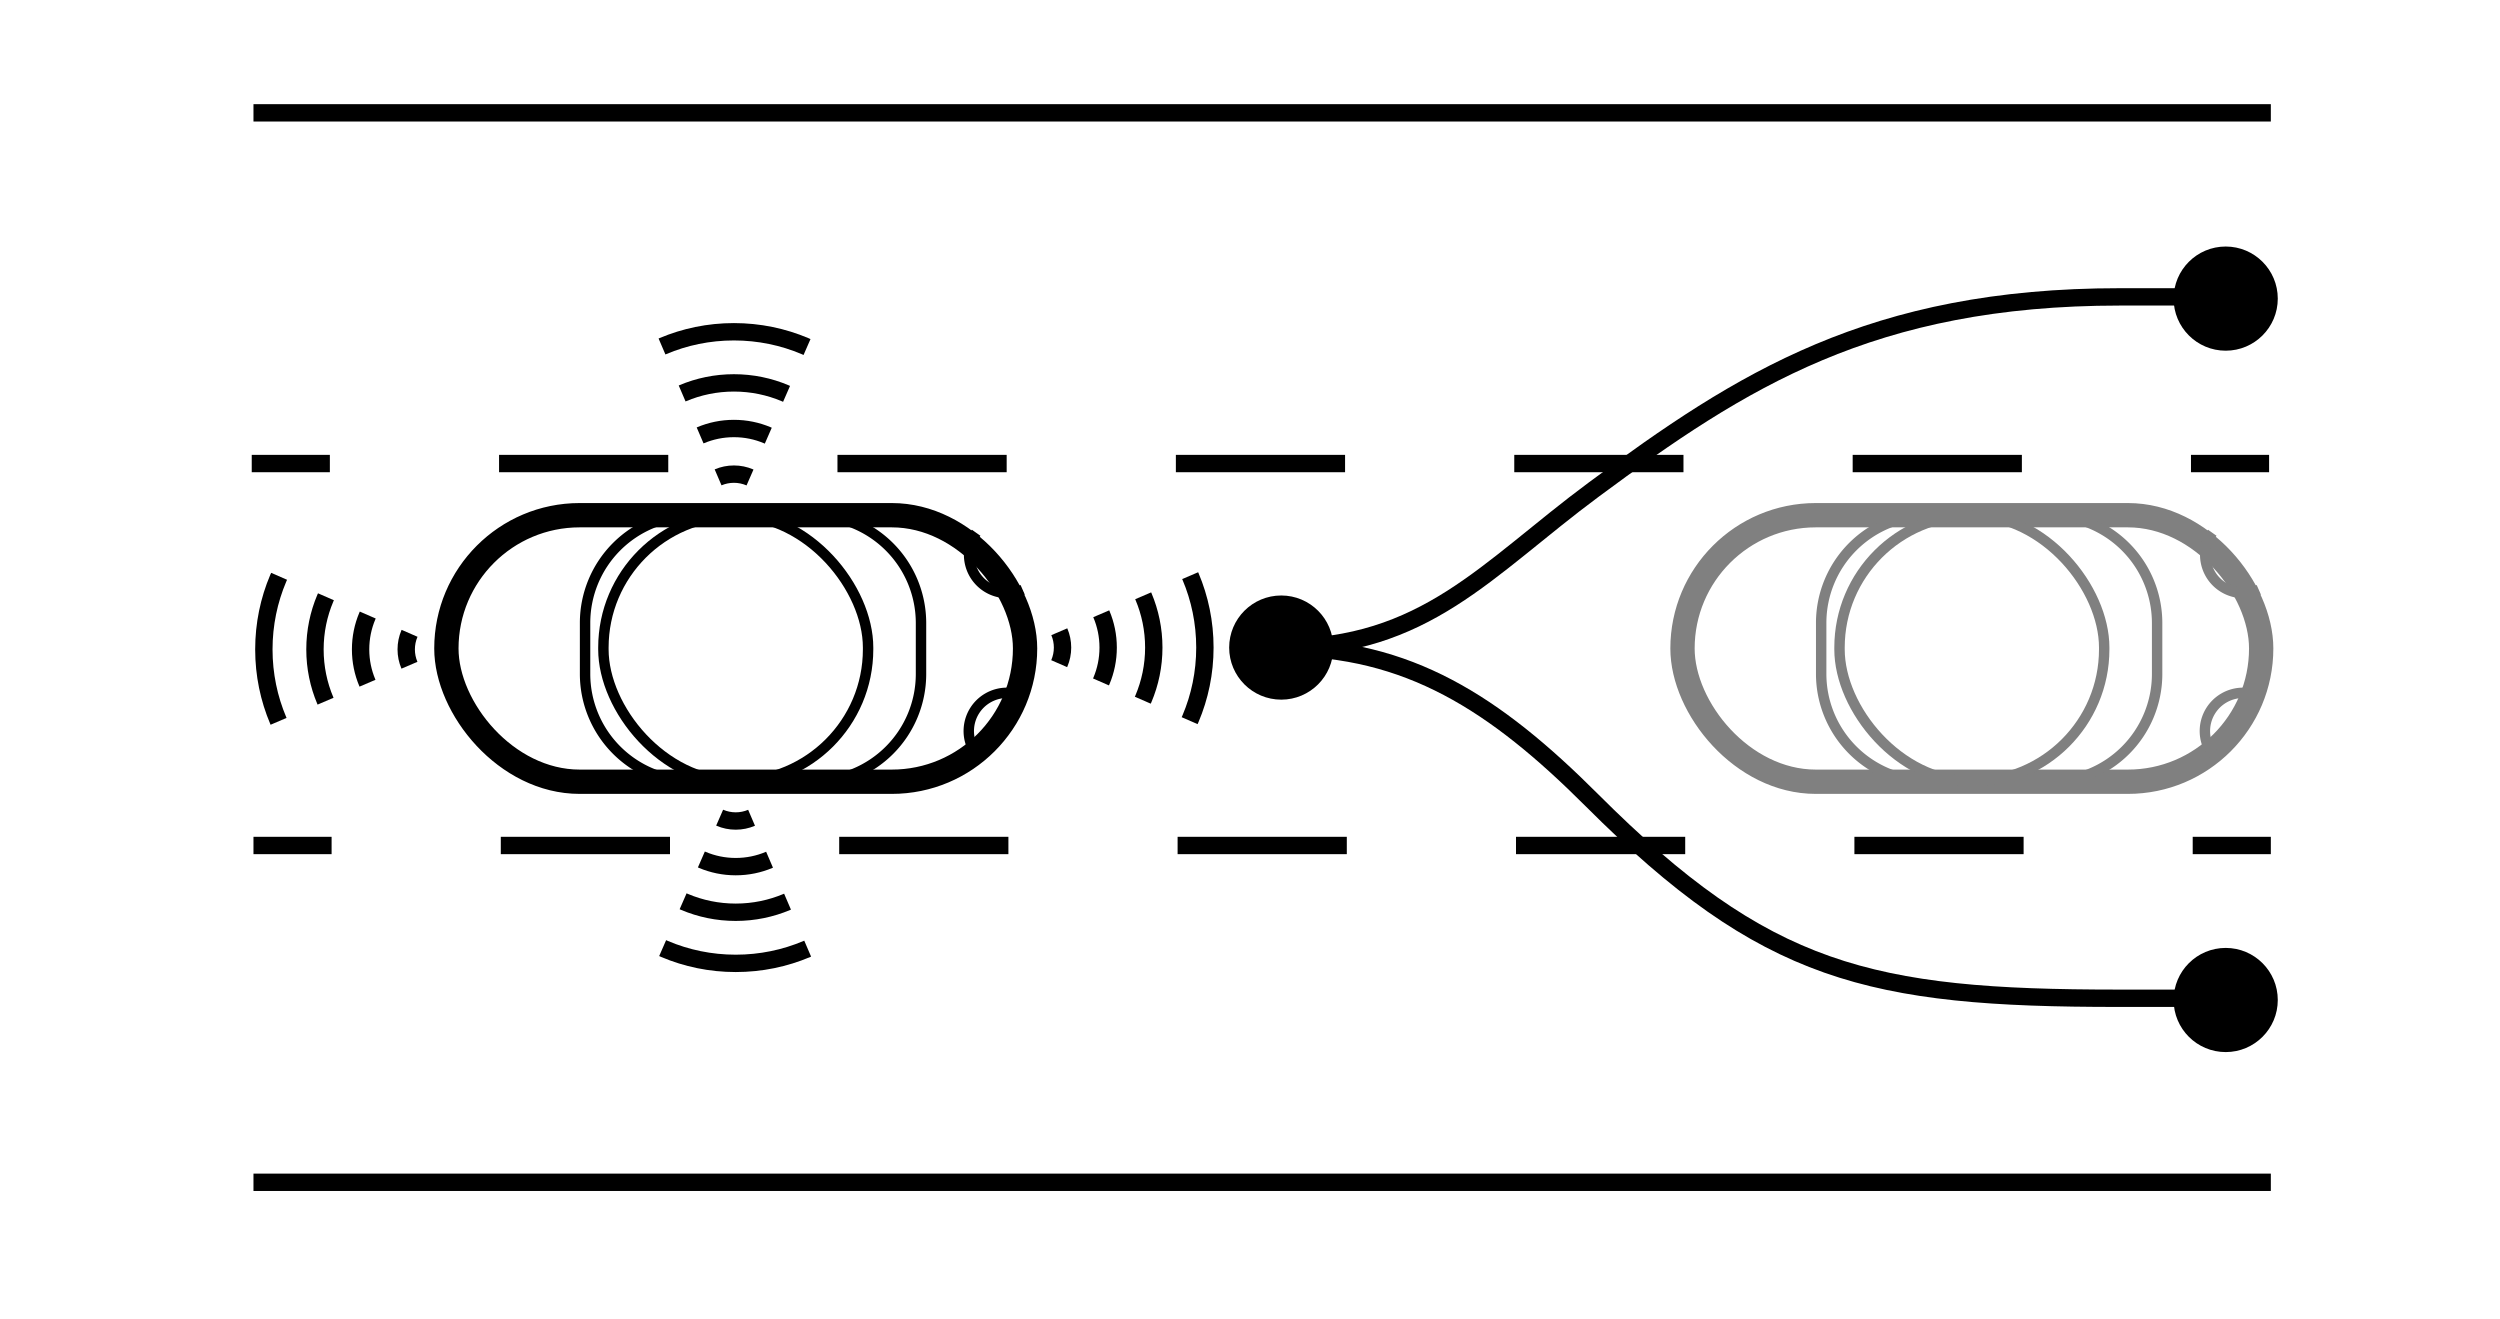 <svg xmlns="http://www.w3.org/2000/svg" xmlns:xlink="http://www.w3.org/1999/xlink" viewBox="0 0 720 380"><defs><style>.cls-1,.cls-10,.cls-11,.cls-2,.cls-3,.cls-5,.cls-9{fill:none;}.cls-11,.cls-2,.cls-3,.cls-5{stroke:#000;}.cls-10,.cls-11,.cls-2,.cls-3,.cls-5,.cls-9{stroke-miterlimit:10;}.cls-2,.cls-9{stroke-width:7px;}.cls-10,.cls-3{stroke-width:3px;}.cls-4{clip-path:url(#clip-path);}.cls-11,.cls-5{stroke-width:5px;}.cls-6{clip-path:url(#clip-path-2);}.cls-7{clip-path:url(#clip-path-3);}.cls-8{clip-path:url(#clip-path-4);}.cls-10,.cls-9{stroke:gray;}.cls-11{stroke-dasharray:48.73 48.73;}</style><clipPath id="clip-path"><polygon class="cls-1" points="357 213.84 357 159.69 294.44 186.5 357 213.84"/></clipPath><clipPath id="clip-path-2"><polygon class="cls-1" points="184.56 287.44 238.71 287.44 211.89 224.88 184.56 287.44"/></clipPath><clipPath id="clip-path-3"><polygon class="cls-1" points="238.71 85.56 184.56 85.56 211.37 148.12 238.71 85.56"/></clipPath><clipPath id="clip-path-4"><polygon class="cls-1" points="66 159.69 66 213.84 128.56 187.03 66 159.69"/></clipPath></defs><title>autonomous_vehicle</title><g id="Layer_2" data-name="Layer 2"><rect class="cls-2" x="128.56" y="148.38" width="166.66" height="76.76" rx="38.38"/><rect class="cls-3" x="173.78" y="148.38" width="76.23" height="76.76" rx="38.12"/><path class="cls-3" d="M219,148.38h15.25a31.07,31.07,0,0,1,31,31v14.8a31.07,31.07,0,0,1-31,31H219"/><path class="cls-3" d="M199.5,225.14a31.07,31.07,0,0,1-31-31v-14.8a31.07,31.07,0,0,1,31-31"/><path class="cls-3" d="M282.85,218.89a11,11,0,0,1,11.68-18.38"/><path class="cls-3" d="M294.53,169.86a11,11,0,0,1-13.4-16.43"/><g class="cls-4"><circle class="cls-5" cx="294.44" cy="186.5" r="11.57"/><circle class="cls-5" cx="294.44" cy="186.5" r="24.71"/><circle class="cls-5" cx="294.44" cy="186.5" r="37.85"/><circle class="cls-5" cx="294.44" cy="186.5" r="52.57"/></g><g class="cls-6"><circle class="cls-5" cx="211.89" cy="224.88" r="11.57"/><circle class="cls-5" cx="211.89" cy="224.88" r="24.71"/><circle class="cls-5" cx="211.89" cy="224.88" r="37.85"/><circle class="cls-5" cx="211.89" cy="224.88" r="52.57"/></g><g class="cls-7"><circle class="cls-5" cx="211.37" cy="148.12" r="11.57"/><circle class="cls-5" cx="211.37" cy="148.12" r="24.71"/><circle class="cls-5" cx="211.37" cy="148.12" r="37.85"/><circle class="cls-5" cx="211.37" cy="148.12" r="52.57"/></g><g class="cls-8"><circle class="cls-5" cx="128.56" cy="187.03" r="11.57"/><circle class="cls-5" cx="128.56" cy="187.03" r="24.71"/><circle class="cls-5" cx="128.56" cy="187.03" r="37.85"/><circle class="cls-5" cx="128.56" cy="187.03" r="52.57"/></g><rect class="cls-9" x="484.56" y="148.38" width="166.66" height="76.76" rx="38.38"/><rect class="cls-10" x="529.78" y="148.38" width="76.23" height="76.76" rx="38.12"/><path class="cls-10" d="M575,148.38h15.25a31.07,31.07,0,0,1,31,31v14.8a31.07,31.07,0,0,1-31,31H575"/><path class="cls-10" d="M555.5,225.14a31.07,31.07,0,0,1-31-31v-14.8a31.07,31.07,0,0,1,31-31"/><path class="cls-10" d="M638.85,218.89a11,11,0,0,1,11.68-18.38"/><path class="cls-10" d="M650.53,169.86a11,11,0,0,1-13.4-16.43"/><path class="cls-5" d="M369.5,186.5c36,0,60.87,15.87,89,44,50,50,80,57,151.5,57h30.5"/><circle cx="641" cy="288" r="15"/><path class="cls-5" d="M369.26,186.5c41.24,0,58.8-22.57,89.74-45.5,42.5-31.5,80-55.5,151.5-55.5H641"/><circle cx="641" cy="86" r="15"/><line class="cls-5" x1="72.5" y1="133.5" x2="95" y2="133.5"/><line class="cls-11" x1="143.73" y1="133.5" x2="606.64" y2="133.5"/><line class="cls-5" x1="631" y1="133.5" x2="653.5" y2="133.5"/><line class="cls-5" x1="73" y1="243.5" x2="95.5" y2="243.5"/><line class="cls-11" x1="144.23" y1="243.5" x2="607.14" y2="243.5"/><line class="cls-5" x1="631.5" y1="243.5" x2="654" y2="243.5"/><line class="cls-5" x1="73" y1="340.5" x2="654" y2="340.5"/><line class="cls-5" x1="73" y1="32.5" x2="654" y2="32.5"/><circle cx="369" cy="186.5" r="15"/></g></svg>